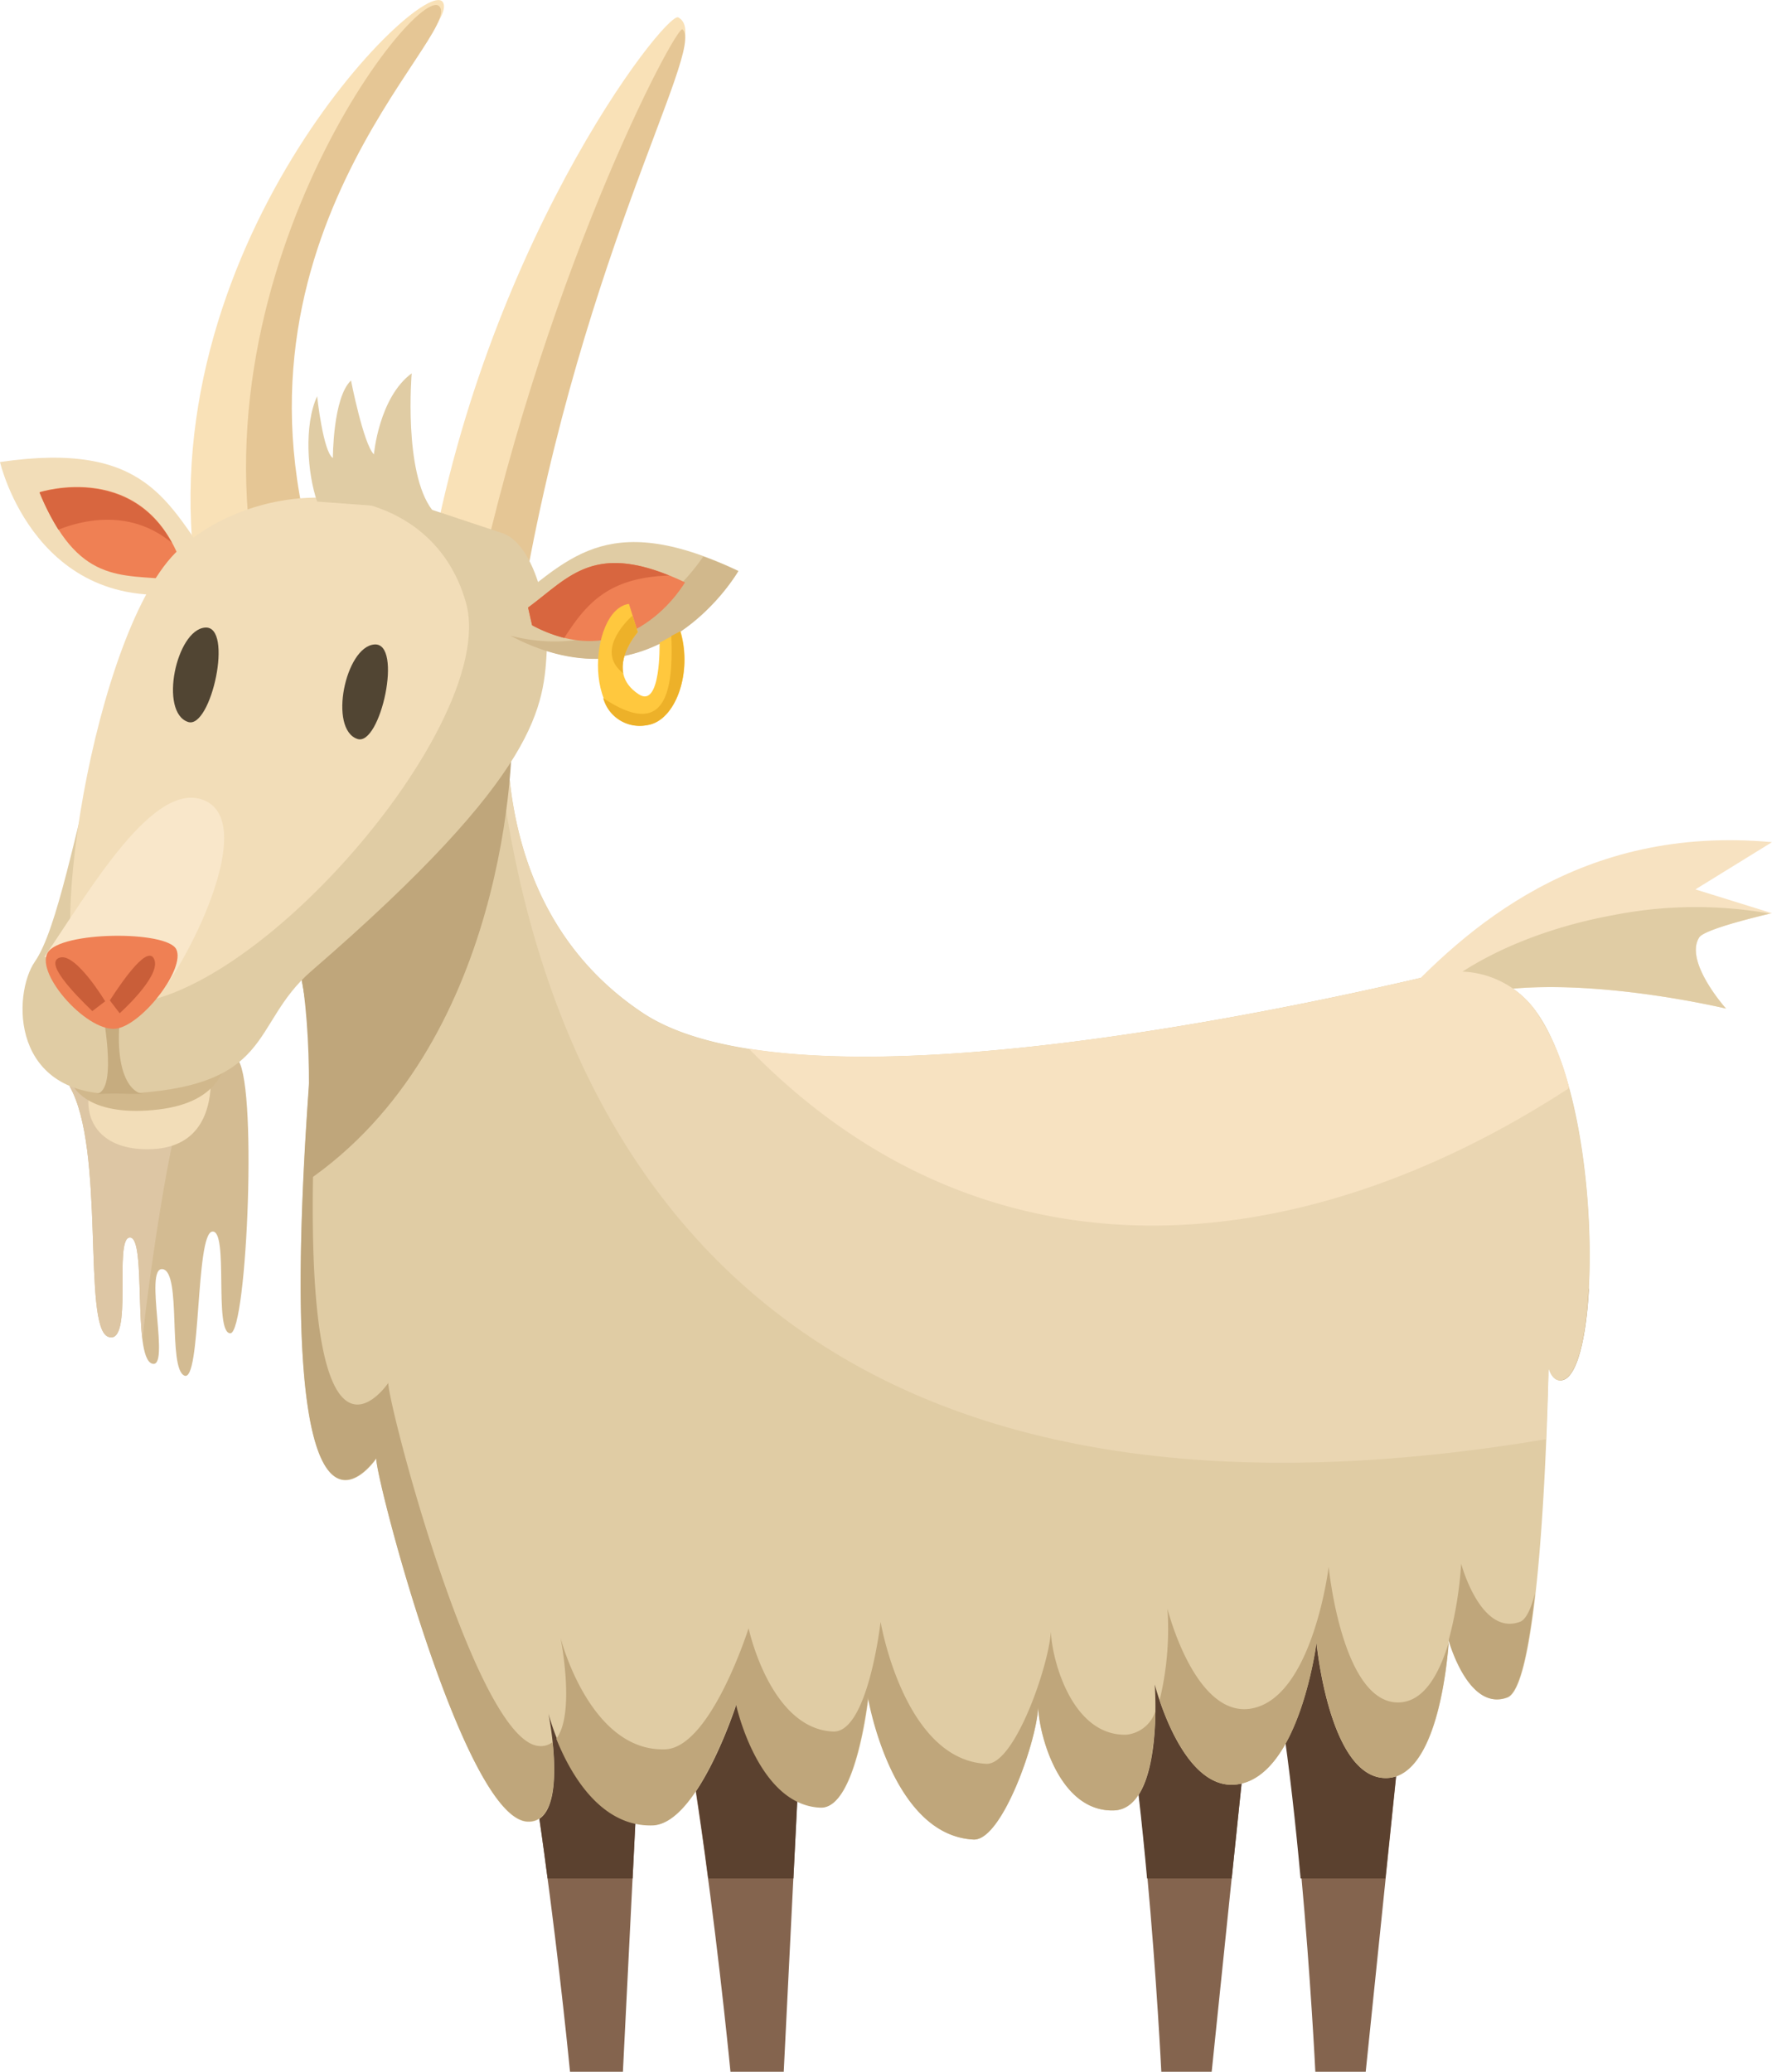<svg xmlns="http://www.w3.org/2000/svg" xmlns:xlink="http://www.w3.org/1999/xlink" viewBox="0 0 140.7 164.43"><defs><style>.cls-1{mask:url(#mask);filter:url(#luminosity-noclip-2);}.cls-2{mix-blend-mode:multiply;fill:url(#linear-gradient);}.cls-3{isolation:isolate;}.cls-4{fill:#84644e;}.cls-5{fill:#f9e1b7;}.cls-6{fill:#e5c695;}.cls-7{fill:#5b412f;}.cls-8{fill:#e0cca4;}.cls-9{fill:#bfa67b;}.cls-10{fill:#ead6b2;}.cls-11{fill:#f7e2c1;}.cls-12{fill:#d3bb92;}.cls-13{fill:#ddc6a4;}.cls-14{fill:#f2ddb8;}.cls-15{fill:#d1b88c;}.cls-16{fill:#ef8054;}.cls-17{fill:#d8663f;}.cls-18{fill:#c6ac7f;}.cls-19{fill:#f9e7ca;}.cls-20{fill:#ffc83e;}.cls-21{fill:#514533;}.cls-22{fill:#c95e39;}.cls-23{fill:#edb129;}.cls-24{mask:url(#mask-2);}.cls-25{opacity:0.6;mix-blend-mode:overlay;fill:url(#linear-gradient-2);}.cls-26{filter:url(#luminosity-noclip);}</style><filter id="luminosity-noclip" x="0" y="-7977.11" width="140.7" height="32766" filterUnits="userSpaceOnUse" color-interpolation-filters="sRGB"><feFlood flood-color="#fff" result="bg"/><feBlend in="SourceGraphic" in2="bg"/></filter><mask id="mask" x="0" y="-7977.11" width="140.7" height="32766" maskUnits="userSpaceOnUse"><g class="cls-26"/></mask><linearGradient id="linear-gradient" x1="70.35" y1="59.09" x2="70.35" y2="164.56" gradientUnits="userSpaceOnUse"><stop offset="0.02" stop-color="#999"/><stop offset="1" stop-color="#fff"/></linearGradient><filter id="luminosity-noclip-2" x="0" y="0" width="140.7" height="164.43" filterUnits="userSpaceOnUse" color-interpolation-filters="sRGB"><feFlood flood-color="#fff" result="bg"/><feBlend in="SourceGraphic" in2="bg"/></filter><mask id="mask-2" x="0" y="0" width="140.7" height="164.43" maskUnits="userSpaceOnUse"><g class="cls-1"><path class="cls-2" d="M135.05,74.26l.07,0,.16-.1.1-.05.2-.1.13,0,.25-.1.13,0,.31-.11.12,0,.36-.11.11,0,.43-.13.05,0c.85-.25,1.74-.48,2.37-.63h0l.3-.07h0l.22,0,.05,0,.21,0-6.08-1.89,6.08-3.75c-13.42-1.23-22.09,5-27.91,10.8l-.29.06-.86.2-.56.13-.81.18-.67.15-.8.18-.75.16-.72.16-2,.41-.41.09-1.22.25-.49.1-1.31.26-.4.07-1.47.29-.11,0c-12.72,2.4-29.35,4.67-40.48,2.9h0a21.51,21.51,0,0,1-8.37-2.83c-7.47-5-10-12.45-10.62-18.57.05-.49.08-1,.11-1.39a15.94,15.94,0,0,0,2.83-8.79,12.88,12.88,0,0,0,4.09.62,7.58,7.58,0,0,0,.43,3.11h0a3.68,3.68,0,0,0,.23.49l0,.09c.07.12.15.25.23.36l.06.08a2.43,2.43,0,0,0,.33.38v0a3.07,3.07,0,0,0,.35.28l.1.07.36.19.08,0a3.64,3.64,0,0,0,.47.14h.12a2,2,0,0,0,.42,0h.16a4.15,4.15,0,0,0,.59-.05c2.17-.39,3.51-4.15,2.56-7.41a16.49,16.49,0,0,0,4.58-4.8c-.53-.26-1-.48-1.53-.68s-.84-.33-1.24-.48h0c-6.67-2.43-9.88-.53-13.13,2A10.72,10.72,0,0,0,42,44.53C46.54,21,54.56,6.2,54.4,2.92c.09-.75-.07-1.27-.54-1.54C53,.89,40.25,17,35,40.69l-.68-.22c-2.3-3-1.63-10.84-1.63-10.84-2.59,1.92-3,6.43-3,6.43-.86-.77-1.82-5.86-1.82-5.86-1.44,1.35-1.44,6.15-1.44,6.15-.77-.48-1.25-4.9-1.25-4.9-1,2.21-.79,5.82-.09,8.06-.41,0-.83,0-1.25.05-3.78-20.71,9.7-34.18,11.07-38.1.3-.59.39-1,.19-1.31C33.61-1.93,13.58,17.78,15.24,42.51,12.47,38.5,9.77,35.2,0,36.63c0,0,2.27,9.86,11.65,10.5C9.09,51.86,7.11,59.35,6.17,65.91,5,70.62,4,74.63,2.82,76.32,1.37,78.4.91,84.26,5.56,86.2h0c2.88,5,1,19.12,3.07,19.89s.39-7.88,1.73-7.88a.31.31,0,0,1,.2.09.18.18,0,0,1,.05.07.56.56,0,0,1,.12.2l0,.09a4.78,4.78,0,0,1,.2,1,.88.88,0,0,1,0,.16c0,.17,0,.34.05.52s0,.11,0,.16c.06.8.08,1.74.11,2.67a2.62,2.62,0,0,0,0,.28c0,.21,0,.42,0,.63l0,.6c0,.09,0,.18,0,.27s0,.36,0,.53a1.94,1.94,0,0,0,0,.24c0,.23,0,.46.07.67v0h0c.13,1,.34,1.65.73,1.8,1.54.57-.67-7.69.86-7.49s.39,7.87,1.73,8.45.87-11.24,2.21-11.43.1,8.07,1.44,8.07S20.42,87,19,84.29c2.14-1.75,2.73-4.16,5-6.47.06.3.11.59.16.88a61.08,61.08,0,0,1,.42,7.48c-3,42,5.34,29.58,5.34,29.58,0,1.8,7,28.56,12,28.82a1.73,1.73,0,0,0,.52-.06l.11,0a1.27,1.27,0,0,0,.35-.17c.23,1.6.46,3.19.66,4.73,1.11,8.39,1.79,15.39,1.79,15.39h4.2l.77-15.34h0l.22-4.38.14,0,.25,0a6.24,6.24,0,0,0,1,.06c1.25-.05,2.43-1.23,3.44-2.75.06.39.12.79.17,1.18,0,.1,0,.19,0,.29.18,1.25.36,2.48.52,3.7l0,.08c.07.57.15,1.14.22,1.7,1.12,8.39,1.79,15.39,1.79,15.39h4.21L63,149.09h0l.31-6.15a4.44,4.44,0,0,0,1.83.49c2.82.13,3.78-8.71,3.78-8.71S70.76,145.67,77.3,146c2.24.11,5-7.74,5.13-10.48.12,2.41,1.76,8.29,6,8.17a2,2,0,0,0,.44-.06l.12,0a2.08,2.08,0,0,0,.32-.12.2.2,0,0,1,.08,0,2.71,2.71,0,0,0,.35-.24l.08-.07a2.72,2.72,0,0,0,.24-.24l.09-.1a4,4,0,0,0,.24-.33l0,.14v0c.25,2.16.47,4.34.66,6.45h0c.75,8.22,1.1,15.34,1.1,15.34h4l2.37-22.87a5.87,5.87,0,0,0,3.5-3.16c0,.32.09.62.13.94l0,.26c.06.45.12.89.17,1.34a1.5,1.5,0,0,1,0,.2c.06.48.12,1,.17,1.44l0,.11c0,.5.11,1,.17,1.53v.05c.17,1.62.33,3.24.48,4.82h0c.74,8.22,1.09,15.34,1.09,15.34h4L110.82,141a3,3,0,0,0,.55-.25l.09-.06a3,3,0,0,0,.5-.4l.09-.08a5.73,5.73,0,0,0,.44-.52l.08-.11A5.44,5.44,0,0,0,113,139l.06-.11c.12-.23.24-.46.35-.71l0-.07c.1-.24.2-.5.29-.76,0,0,0-.08,0-.13.09-.25.17-.52.25-.78a1.21,1.21,0,0,1,.05-.18c.07-.25.14-.51.2-.77,0-.07,0-.13.05-.2.06-.25.11-.51.16-.76,0-.06,0-.12,0-.18.05-.26.09-.51.13-.76l0-.13c0-.25.07-.5.11-.73a.2.2,0,0,1,0-.07c0-.24.06-.47.08-.68a.17.17,0,0,0,0-.07c0-.22,0-.42.07-.61v0c.07-.68.09-1.1.09-1.1s.06.24.19.6l.1.27,0,.09c0,.1.08.2.12.32a.61.61,0,0,1,.05.12c0,.1.09.21.14.32a1,1,0,0,1,.07.15l.16.32c0,.06.06.11.08.16l.18.32.1.16.19.3.12.17.21.27.14.15a2.61,2.61,0,0,0,.23.24l.15.14.25.19.16.12.27.13.18.09.3.07a.58.58,0,0,0,.19,0,1.93,1.93,0,0,0,.34,0h.17a2.3,2.3,0,0,0,.55-.13.72.72,0,0,0,.19-.11l.06-.06a1.42,1.42,0,0,0,.13-.12.61.61,0,0,1,.07-.1l.1-.15s.05-.09.08-.14l.09-.18c0-.05,0-.11.07-.17l.09-.2.08-.21c0-.08,0-.15.07-.23a2.25,2.25,0,0,0,.08-.24l.07-.25c0-.09,0-.18.08-.28A2.68,2.68,0,0,1,121,132c0-.1,0-.2.07-.3l.06-.3c0-.11,0-.22.07-.34l.06-.3c0-.12,0-.24.07-.37a3.06,3.06,0,0,0,.05-.32c0-.13,0-.26.07-.4s0-.21,0-.32,0-.29.07-.44a2.54,2.54,0,0,1,0-.29c.09-.64.17-1.32.25-2,0,0,0-.09,0-.13h0c.39-3.6.66-8,.85-12.25h0v0c.08-1.92.15-3.81.2-5.62.2.61.5,1,.91,1a.68.68,0,0,0,.31,0,.92.92,0,0,0,.25-.15l.07-.06.18-.2,0-.06a1.63,1.63,0,0,0,.21-.34,1.34,1.34,0,0,0,.06-.12,2.09,2.09,0,0,0,.14-.3c0-.06.05-.11.07-.17l.15-.42c0-.09.05-.18.07-.27s.07-.22.1-.33,0-.21.07-.32l.06-.29c.06-.26.11-.53.16-.82,0,0,0-.07,0-.1s.05-.34.08-.51,0-.13,0-.19c.08-.57.14-1.19.19-1.84v-.11c0-.22,0-.44,0-.66v0h0a54.43,54.43,0,0,0-1.57-15.84h0c0-.12-.07-.24-.11-.37s-.12-.43-.18-.63-.1-.29-.14-.43-.12-.37-.18-.54-.11-.29-.16-.43-.13-.34-.19-.5-.11-.27-.17-.4l-.21-.49c-.06-.12-.12-.24-.17-.36s-.16-.32-.25-.48l-.16-.31-.3-.5c-.05-.07-.09-.16-.14-.23-.15-.23-.31-.45-.47-.66a7.35,7.35,0,0,0-1.65-1.55c7.55-.67,16.94,1.58,16.94,1.58s-3.35-3.73-2.13-5.65A.55.55,0,0,1,135.05,74.26ZM50.71,55.1a2.56,2.56,0,0,1-1.22-1.66h0a3,3,0,0,1,.11-1.39,11.32,11.32,0,0,0,2.77-1C52.38,51.75,52.37,56.2,50.71,55.1Z"/></g></mask><linearGradient id="linear-gradient-2" x1="70.35" y1="59.09" x2="70.35" y2="164.56" gradientUnits="userSpaceOnUse"><stop offset="0.02" stop-color="#ffd995"/><stop offset="1" stop-color="#240043"/></linearGradient></defs><g class="cls-3"><g id="Calque_2" data-name="Calque 2"><g id="Calque_1-2" data-name="Calque 1"><path class="cls-4" d="M99.78,129.92l-3.57,34.51h-4s-1.44-29.52-4.76-37.65Z"/><path class="cls-4" d="M112,129.92l-3.56,34.51h-4s-1.44-29.52-4.75-37.65Z"/><path class="cls-4" d="M51.35,126.63l-1.89,37.8h-4.2s-3.11-32.33-7-41.24Z"/><path class="cls-4" d="M64.11,126.63l-1.88,37.8H58s-3.1-32.33-7-41.24Z"/><path class="cls-5" d="M24.15,43.85c-6.53-28,12.68-41.3,11-43.7C33.53-2,11.38,19.94,15.68,46.5Z"/><path class="cls-6" d="M25.73,46.59C16.1,19.45,36.88,2.7,34.89.51c-1.8-2-21,22.76-13.71,48.68Z"/><path class="cls-5" d="M40.49,49.59c1.82-29.83,17-46.15,13.37-48.21-1-.53-16.17,18.89-20.17,46.32Z"/><path class="cls-6" d="M41,50.59C45.46,21.47,56.06,3.9,54.19,2.33,53.7,1.92,42.75,22.5,37.31,49.54Z"/><path class="cls-7" d="M87.42,126.78c1.69,4.14,2.89,13.81,3.66,22.31H97.8l2-19.17Z"/><path class="cls-7" d="M99.61,126.78c1.68,4.14,2.88,13.81,3.66,22.31H110l2-19.17Z"/><path class="cls-7" d="M38.24,123.19c2.09,4.77,4,16.26,5.24,25.9h6.75l1.12-22.46Z"/><path class="cls-7" d="M51,123.19c2.1,4.77,4,16.26,5.24,25.9H63l1.12-22.46Z"/><path class="cls-8" d="M121.76,80a7.54,7.54,0,0,0-7.71-2.68c-12.63,3-50.78,11.16-63,3.08C36.52,70.75,40.88,51.47,40.88,51.47l-22,7.43s6.29,19,5.76,25.87c-3.3,43.69,5.24,31,5.24,31,0,1.8,7,28.56,12,28.82,3.44.18,1.67-8.58,1.67-8.58s2.29,9.05,8.31,8.84c3.59-.13,6.62-9.61,6.62-9.61s1.72,8,6.7,8.2c2.82.13,3.78-8.71,3.78-8.71S70.76,145.67,77.3,146c2.24.11,5-7.74,5.13-10.48.12,2.41,1.76,8.29,6,8.17,4-.11,3.26-10,3.26-10s2.12,8.46,6.48,7.94c5-.59,6.36-11.27,6.36-11.27s1,10.76,5.5,10.76,5-11,5-11,1.54,5.77,4.67,4.61c2.13-.79,3-15.19,3.26-26.14.25.75.64,1.13,1.22.91C127.23,108.29,127.21,87,121.76,80Z"/><path class="cls-9" d="M89.44,137.68c-4.25.12-5.89-5.76-6-8.17-.17,2.74-2.89,10.59-5.13,10.48-6.54-.32-8.39-11.27-8.39-11.27s-1,8.84-3.78,8.71c-5-.23-6.7-8.2-6.7-8.2s-3,9.48-6.62,9.61c-6,.21-8.31-8.84-8.31-8.84s1.2,6-.34,8c1.06,2.65,3.44,7,7.65,6.88,3.59-.13,6.62-9.61,6.62-9.61s1.72,8,6.7,8.2c2.82.13,3.78-8.71,3.78-8.71S70.76,145.67,77.3,146c2.24.11,5-7.74,5.13-10.48.12,2.41,1.76,8.29,6,8.17,2.77-.07,3.26-5,3.31-7.87A2.71,2.71,0,0,1,89.44,137.68Z"/><path class="cls-9" d="M42.83,138.58c-5-.26-12-27-12-28.82,0,0-8.54,12.7-5.24-31C26,74.15,23.29,64.15,21.46,58l-2.59.87s6.29,19,5.76,25.87c-3.3,43.69,5.24,31,5.24,31,0,1.8,7,28.56,12,28.82,2.28.12,2.27-3.71,2-6.29A1.5,1.5,0,0,1,42.83,138.58Z"/><path class="cls-9" d="M125.17,103.49c-.58.22-1-.16-1.22-.91-.07,2.22-.15,4.58-.26,6.93a.73.73,0,0,0,.48,0c1.09-.42,1.78-3.36,2-7.29A2.18,2.18,0,0,1,125.17,103.49Z"/><path class="cls-9" d="M120.69,128.72c-3.13,1.16-4.67-4.61-4.67-4.61a31.07,31.07,0,0,1-1,6.09c.21.7,1.74,5.6,4.65,4.52,1-.37,1.7-3.69,2.21-8.24C121.55,127.74,121.15,128.55,120.69,128.72Z"/><path class="cls-9" d="M111,135.12c-4.45,0-5.5-10.76-5.5-10.76S104.2,135,99.18,135.63c-4.36.52-6.48-7.94-6.48-7.94a24.05,24.05,0,0,1-.62,7.24c.78,2.33,2.79,7.09,6.1,6.7,5-.59,6.36-11.27,6.36-11.27s1,10.76,5.5,10.76c4.08,0,4.87-9.26,5-10.79C114.29,132.82,113.07,135.12,111,135.12Z"/><path class="cls-10" d="M122.75,114.23c.08-1.93.15-3.83.2-5.65.25.75.64,1.13,1.22.91,3.06-1.2,3-22.45-2.41-29.47a7.54,7.54,0,0,0-7.71-2.68c-12.63,3-50.78,11.16-63,3.08C36.52,70.75,40.88,51.47,40.88,51.47L39,52.1C40,79.29,52.27,126,122.75,114.23Z"/><path class="cls-9" d="M40.6,56.34c.38,3.75-.5,26.75-16.37,37.5.61-8.78.35-14.77-1.25-21.37Z"/><path class="cls-11" d="M110.6,79.91c5.78-6.28,14.9-14.46,30.1-13.07l-6.08,3.75,6.08,1.89s-5.33,1.2-5.78,1.92c-1.22,1.92,2.13,5.65,2.13,5.65s-18.24-4.38-24.32.9Z"/><path class="cls-8" d="M137.05,80.05s-3.35-3.73-2.13-5.65c.41-.65,4.75-1.68,5.61-1.89a33.77,33.77,0,0,0-12.42.12c-7.28,1.33-13.25,4.48-16,8l.62.31C118.81,75.67,137.05,80.05,137.05,80.05Z"/><path class="cls-12" d="M5.52,86.21c2.88,5,1,19.12,3.07,19.89s.39-7.88,1.73-7.88.19,9.41,1.73,10-.67-7.69.86-7.49.39,7.87,1.73,8.45.87-11.24,2.21-11.43.1,8.07,1.44,8.07S20.5,85.16,18.77,84,5.52,86.21,5.52,86.21Z"/><path class="cls-13" d="M15.14,86c-1.29-2.71-3.85-1.48-9.62.2,2.88,5,1,19.12,3.07,19.89s.39-7.88,1.73-7.88c1,0,.61,5.3,1,8.19C11.39,104.78,13.57,88,15.14,86Z"/><path class="cls-14" d="M16.73,86.2c-.09,1.82-.78,4.81-4.59,5S6.75,89.27,7.05,86.9Z"/><path class="cls-15" d="M18.08,82.6c.1,1.82-.47,4.87-5.51,5.46s-7.36-1.31-7.24-3.69Z"/><path class="cls-14" d="M17,45c-3.69-5-5.25-10.05-17-8.33,0,0,2.93,12.74,15.89,10.21Z"/><path class="cls-16" d="M13.69,46c-4.09-.44-7.53.42-10.55-6.94,0,0,8.28-2.68,11.26,5.68Z"/><path class="cls-17" d="M13.65,43.09c-3.42-6.28-10.51-4-10.51-4a18.69,18.69,0,0,0,1.5,2.95C6.44,41.32,10.3,40.31,13.65,43.09Z"/><path class="cls-8" d="M43.43,51.38c.19-3.46-1.23-8.31-3.53-9.06-5-1.64-8.76-3-10.37-3.17s-7.6,1.09-13,3.1c-8,3-10.23,29-13.76,34.07C1,78.88.75,87.2,9.7,86.82c12.23-.51,10.08-5.45,15-9.73C43.08,61.21,43.17,56,43.43,51.38Z"/><path class="cls-14" d="M7.1,79.22C17,83.53,39.85,58,37,47.84S21,37.47,14.23,43.59,3.1,77.47,7.1,79.22Z"/><path class="cls-8" d="M40,48.31c5-3.65,7.93-8.07,18.63-3,0,0-6.5,11.33-18.16,5.09Z"/><path class="cls-15" d="M55.84,44.17c-.9,1.34-6.26,8.63-15.32,6.28,11.62,6.17,18.1-5.12,18.1-5.12A28.27,28.27,0,0,0,55.84,44.17Z"/><path class="cls-16" d="M41.93,48.22c3.32-2.44,5.3-5.4,12.46-2,0,0-4.35,7.58-12.14,3.4Z"/><path class="cls-17" d="M53.14,45.68c-6.15-2.5-8.09.25-11.21,2.54l.32,1.41a11.17,11.17,0,0,0,2.55,1C46.5,48,48.24,45.82,53.14,45.68Z"/><path class="cls-18" d="M11.32,86.82C10.18,86.63,9,84.71,9.6,80.1l-1.53-.19s1.39,6.72-.43,6.91Z"/><path class="cls-19" d="M3.53,75.94c3.63-5.32,8.74-14.22,12.77-12.38S15.23,75.76,12.63,79Z"/><path class="cls-16" d="M9.35,81.62c-2.26.5-6.56-4.28-5.57-6s9.5-1.78,10.22-.27S11.44,81.16,9.35,81.62Z"/><path class="cls-8" d="M25.18,39.81c-.77-2.21-1.06-6.05,0-8.36,0,0,.48,4.42,1.25,4.9,0,0,0-4.8,1.44-6.15,0,0,1,5.09,1.82,5.86,0,0,.39-4.51,3-6.43,0,0-.67,7.87,1.63,10.85Z"/><path class="cls-20" d="M49.94,47.93c-3.27.45-3.77,10.54,1.54,9.61,2.17-.39,3.52-4.16,2.56-7.43l-1.67.9s.13,5.28-1.66,4.09c-2.82-1.85-.07-4.93-.07-4.93Z"/><path class="cls-21" d="M14.93,57.3c1.83.61,3.65-7.68,1.35-7.49S12.62,56.53,14.93,57.3Z"/><path class="cls-21" d="M28.38,58.65c1.83.61,3.65-7.69,1.34-7.5S26.07,57.88,28.38,58.65Z"/><path class="cls-22" d="M7.33,80.25C5.84,78.81,3.48,76.37,4.76,76s3.59,3.47,3.59,3.47Z"/><path class="cls-22" d="M8.72,79.4c1.14-1.76,3.11-4.54,3.55-3.19S9.5,80.42,9.5,80.42Z"/><path class="cls-23" d="M50.21,48.87s-3.15,2.7-.72,4.57c-.32-1.62,1.15-3.27,1.15-3.27C50.46,49.59,50.36,49.26,50.21,48.87Z"/><path class="cls-23" d="M54,50.11l-.7.37c.22,5.05-.79,8-5.41,4.92a3,3,0,0,0,3.55,2.14C53.65,57.15,55,53.38,54,50.11Z"/><path class="cls-11" d="M124.59,86.36A18.47,18.47,0,0,0,121.76,80a7.54,7.54,0,0,0-7.71-2.68c-10.45,2.49-38.36,8.49-54.59,5.91C78.37,102.64,103.31,100.22,124.59,86.36Z"/><g class="cls-24"><path class="cls-25" d="M135.05,74.26l.07,0,.16-.1.1-.05.2-.1.13,0,.25-.1.13,0,.31-.11.12,0,.36-.11.11,0,.43-.13.05,0c.85-.25,1.74-.48,2.37-.63h0l.3-.07h0l.22,0,.05,0,.21,0-6.08-1.89,6.08-3.75c-13.42-1.23-22.09,5-27.91,10.8l-.29.06-.86.2-.56.13-.81.18-.67.15-.8.18-.75.16-.72.16-2,.41-.41.09-1.22.25-.49.1-1.31.26-.4.07-1.47.29-.11,0c-12.72,2.4-29.35,4.67-40.48,2.9h0a21.51,21.51,0,0,1-8.37-2.83c-7.47-5-10-12.45-10.62-18.57.05-.49.08-1,.11-1.39a15.94,15.94,0,0,0,2.83-8.79,12.88,12.88,0,0,0,4.09.62,7.58,7.58,0,0,0,.43,3.11h0a3.68,3.68,0,0,0,.23.49l0,.09c.07.12.15.25.23.36l.06.08a2.43,2.43,0,0,0,.33.38v0a3.07,3.07,0,0,0,.35.28l.1.07.36.19.08,0a3.64,3.64,0,0,0,.47.14h.12a2,2,0,0,0,.42,0h.16a4.15,4.15,0,0,0,.59-.05c2.17-.39,3.51-4.15,2.56-7.41a16.49,16.49,0,0,0,4.58-4.8c-.53-.26-1-.48-1.53-.68s-.84-.33-1.24-.48h0c-6.67-2.43-9.88-.53-13.13,2A10.72,10.72,0,0,0,42,44.53C46.54,21,54.56,6.2,54.4,2.92c.09-.75-.07-1.27-.54-1.54C53,.89,40.25,17,35,40.69l-.68-.22c-2.3-3-1.63-10.84-1.63-10.84-2.59,1.92-3,6.43-3,6.43-.86-.77-1.82-5.86-1.82-5.86-1.44,1.35-1.44,6.15-1.44,6.15-.77-.48-1.25-4.9-1.25-4.9-1,2.21-.79,5.82-.09,8.06-.41,0-.83,0-1.25.05-3.78-20.71,9.7-34.18,11.07-38.1.3-.59.39-1,.19-1.31C33.61-1.93,13.58,17.78,15.24,42.51,12.47,38.5,9.77,35.2,0,36.63c0,0,2.27,9.86,11.65,10.5C9.09,51.86,7.11,59.35,6.17,65.91,5,70.62,4,74.63,2.82,76.32,1.37,78.4.91,84.26,5.56,86.2h0c2.88,5,1,19.12,3.07,19.89s.39-7.88,1.73-7.88a.31.31,0,0,1,.2.09.18.18,0,0,1,.05.07.56.56,0,0,1,.12.2l0,.09a4.78,4.78,0,0,1,.2,1,.88.88,0,0,1,0,.16c0,.17,0,.34.05.52s0,.11,0,.16c.06.8.08,1.74.11,2.67a2.62,2.62,0,0,0,0,.28c0,.21,0,.42,0,.63l0,.6c0,.09,0,.18,0,.27s0,.36,0,.53a1.94,1.94,0,0,0,0,.24c0,.23,0,.46.07.67v0h0c.13,1,.34,1.65.73,1.8,1.54.57-.67-7.69.86-7.49s.39,7.87,1.73,8.45.87-11.24,2.21-11.43.1,8.07,1.44,8.07S20.42,87,19,84.29c2.14-1.75,2.73-4.16,5-6.47.06.3.11.59.16.88a61.08,61.08,0,0,1,.42,7.48c-3,42,5.34,29.58,5.34,29.58,0,1.8,7,28.56,12,28.82a1.73,1.73,0,0,0,.52-.06l.11,0a1.27,1.27,0,0,0,.35-.17c.23,1.6.46,3.19.66,4.73,1.11,8.39,1.79,15.39,1.79,15.39h4.2l.77-15.34h0l.22-4.38.14,0,.25,0a6.24,6.24,0,0,0,1,.06c1.25-.05,2.43-1.23,3.44-2.75.06.39.12.79.17,1.18,0,.1,0,.19,0,.29.18,1.25.36,2.48.52,3.7l0,.08c.07.57.15,1.14.22,1.7,1.12,8.39,1.79,15.39,1.79,15.39h4.21L63,149.09h0l.31-6.15a4.44,4.44,0,0,0,1.83.49c2.82.13,3.78-8.71,3.78-8.71S70.76,145.67,77.3,146c2.24.11,5-7.74,5.13-10.48.12,2.41,1.76,8.29,6,8.17a2,2,0,0,0,.44-.06l.12,0a2.08,2.08,0,0,0,.32-.12.2.2,0,0,1,.08,0,2.71,2.71,0,0,0,.35-.24l.08-.07a2.72,2.72,0,0,0,.24-.24l.09-.1a4,4,0,0,0,.24-.33l0,.14v0c.25,2.16.47,4.34.66,6.45h0c.75,8.22,1.1,15.34,1.1,15.34h4l2.37-22.87a5.87,5.87,0,0,0,3.5-3.16c0,.32.09.62.13.94l0,.26c.06.45.12.89.17,1.34a1.5,1.5,0,0,1,0,.2c.06.48.12,1,.17,1.44l0,.11c0,.5.11,1,.17,1.53v.05c.17,1.62.33,3.24.48,4.82h0c.74,8.22,1.09,15.34,1.09,15.34h4L110.82,141a3,3,0,0,0,.55-.25l.09-.06a3,3,0,0,0,.5-.4l.09-.08a5.73,5.73,0,0,0,.44-.52l.08-.11A5.44,5.44,0,0,0,113,139l.06-.11c.12-.23.24-.46.35-.71l0-.07c.1-.24.2-.5.29-.76,0,0,0-.08,0-.13.09-.25.17-.52.25-.78a1.21,1.21,0,0,1,.05-.18c.07-.25.14-.51.2-.77,0-.07,0-.13.05-.2.06-.25.11-.51.16-.76,0-.06,0-.12,0-.18.05-.26.09-.51.13-.76l0-.13c0-.25.07-.5.11-.73a.2.2,0,0,1,0-.07c0-.24.06-.47.08-.68a.17.17,0,0,0,0-.07c0-.22,0-.42.07-.61v0c.07-.68.09-1.1.09-1.1s.06.24.19.6l.1.27,0,.09c0,.1.08.2.12.32a.61.61,0,0,1,.05.12c0,.1.09.21.14.32a1,1,0,0,1,.07.15l.16.32c0,.06.06.11.08.16l.18.32.1.16.19.3.12.17.21.27.14.15a2.61,2.61,0,0,0,.23.24l.15.14.25.19.16.12.27.13.18.09.3.07a.58.58,0,0,0,.19,0,1.93,1.93,0,0,0,.34,0h.17a2.3,2.3,0,0,0,.55-.13.72.72,0,0,0,.19-.11l.06-.06a1.42,1.42,0,0,0,.13-.12.61.61,0,0,1,.07-.1l.1-.15s.05-.09.08-.14l.09-.18c0-.05,0-.11.07-.17l.09-.2.08-.21c0-.08,0-.15.07-.23a2.25,2.25,0,0,0,.08-.24l.07-.25c0-.09,0-.18.08-.28A2.68,2.68,0,0,1,121,132c0-.1,0-.2.07-.3l.06-.3c0-.11,0-.22.07-.34l.06-.3c0-.12,0-.24.07-.37a3.06,3.06,0,0,0,.05-.32c0-.13,0-.26.07-.4s0-.21,0-.32,0-.29.07-.44a2.54,2.54,0,0,1,0-.29c.09-.64.17-1.32.25-2,0,0,0-.09,0-.13h0c.39-3.6.66-8,.85-12.25h0v0c.08-1.92.15-3.81.2-5.62.2.61.5,1,.91,1a.68.68,0,0,0,.31,0,.92.92,0,0,0,.25-.15l.07-.06.18-.2,0-.06a1.63,1.63,0,0,0,.21-.34,1.34,1.34,0,0,0,.06-.12,2.09,2.09,0,0,0,.14-.3c0-.06.05-.11.07-.17l.15-.42c0-.09.05-.18.07-.27s.07-.22.1-.33,0-.21.07-.32l.06-.29c.06-.26.11-.53.16-.82,0,0,0-.07,0-.1s.05-.34.08-.51,0-.13,0-.19c.08-.57.14-1.19.19-1.84v-.11c0-.22,0-.44,0-.66v0h0a54.43,54.43,0,0,0-1.57-15.84h0c0-.12-.07-.24-.11-.37s-.12-.43-.18-.63-.1-.29-.14-.43-.12-.37-.18-.54-.11-.29-.16-.43-.13-.34-.19-.5-.11-.27-.17-.4l-.21-.49c-.06-.12-.12-.24-.17-.36s-.16-.32-.25-.48l-.16-.31-.3-.5c-.05-.07-.09-.16-.14-.23-.15-.23-.31-.45-.47-.66a7.35,7.35,0,0,0-1.65-1.55c7.55-.67,16.94,1.58,16.94,1.58s-3.35-3.73-2.13-5.65A.55.55,0,0,1,135.05,74.26ZM50.71,55.1a2.56,2.56,0,0,1-1.22-1.66h0a3,3,0,0,1,.11-1.39,11.32,11.32,0,0,0,2.77-1C52.38,51.75,52.37,56.2,50.71,55.1Z"/></g></g></g></g></svg>